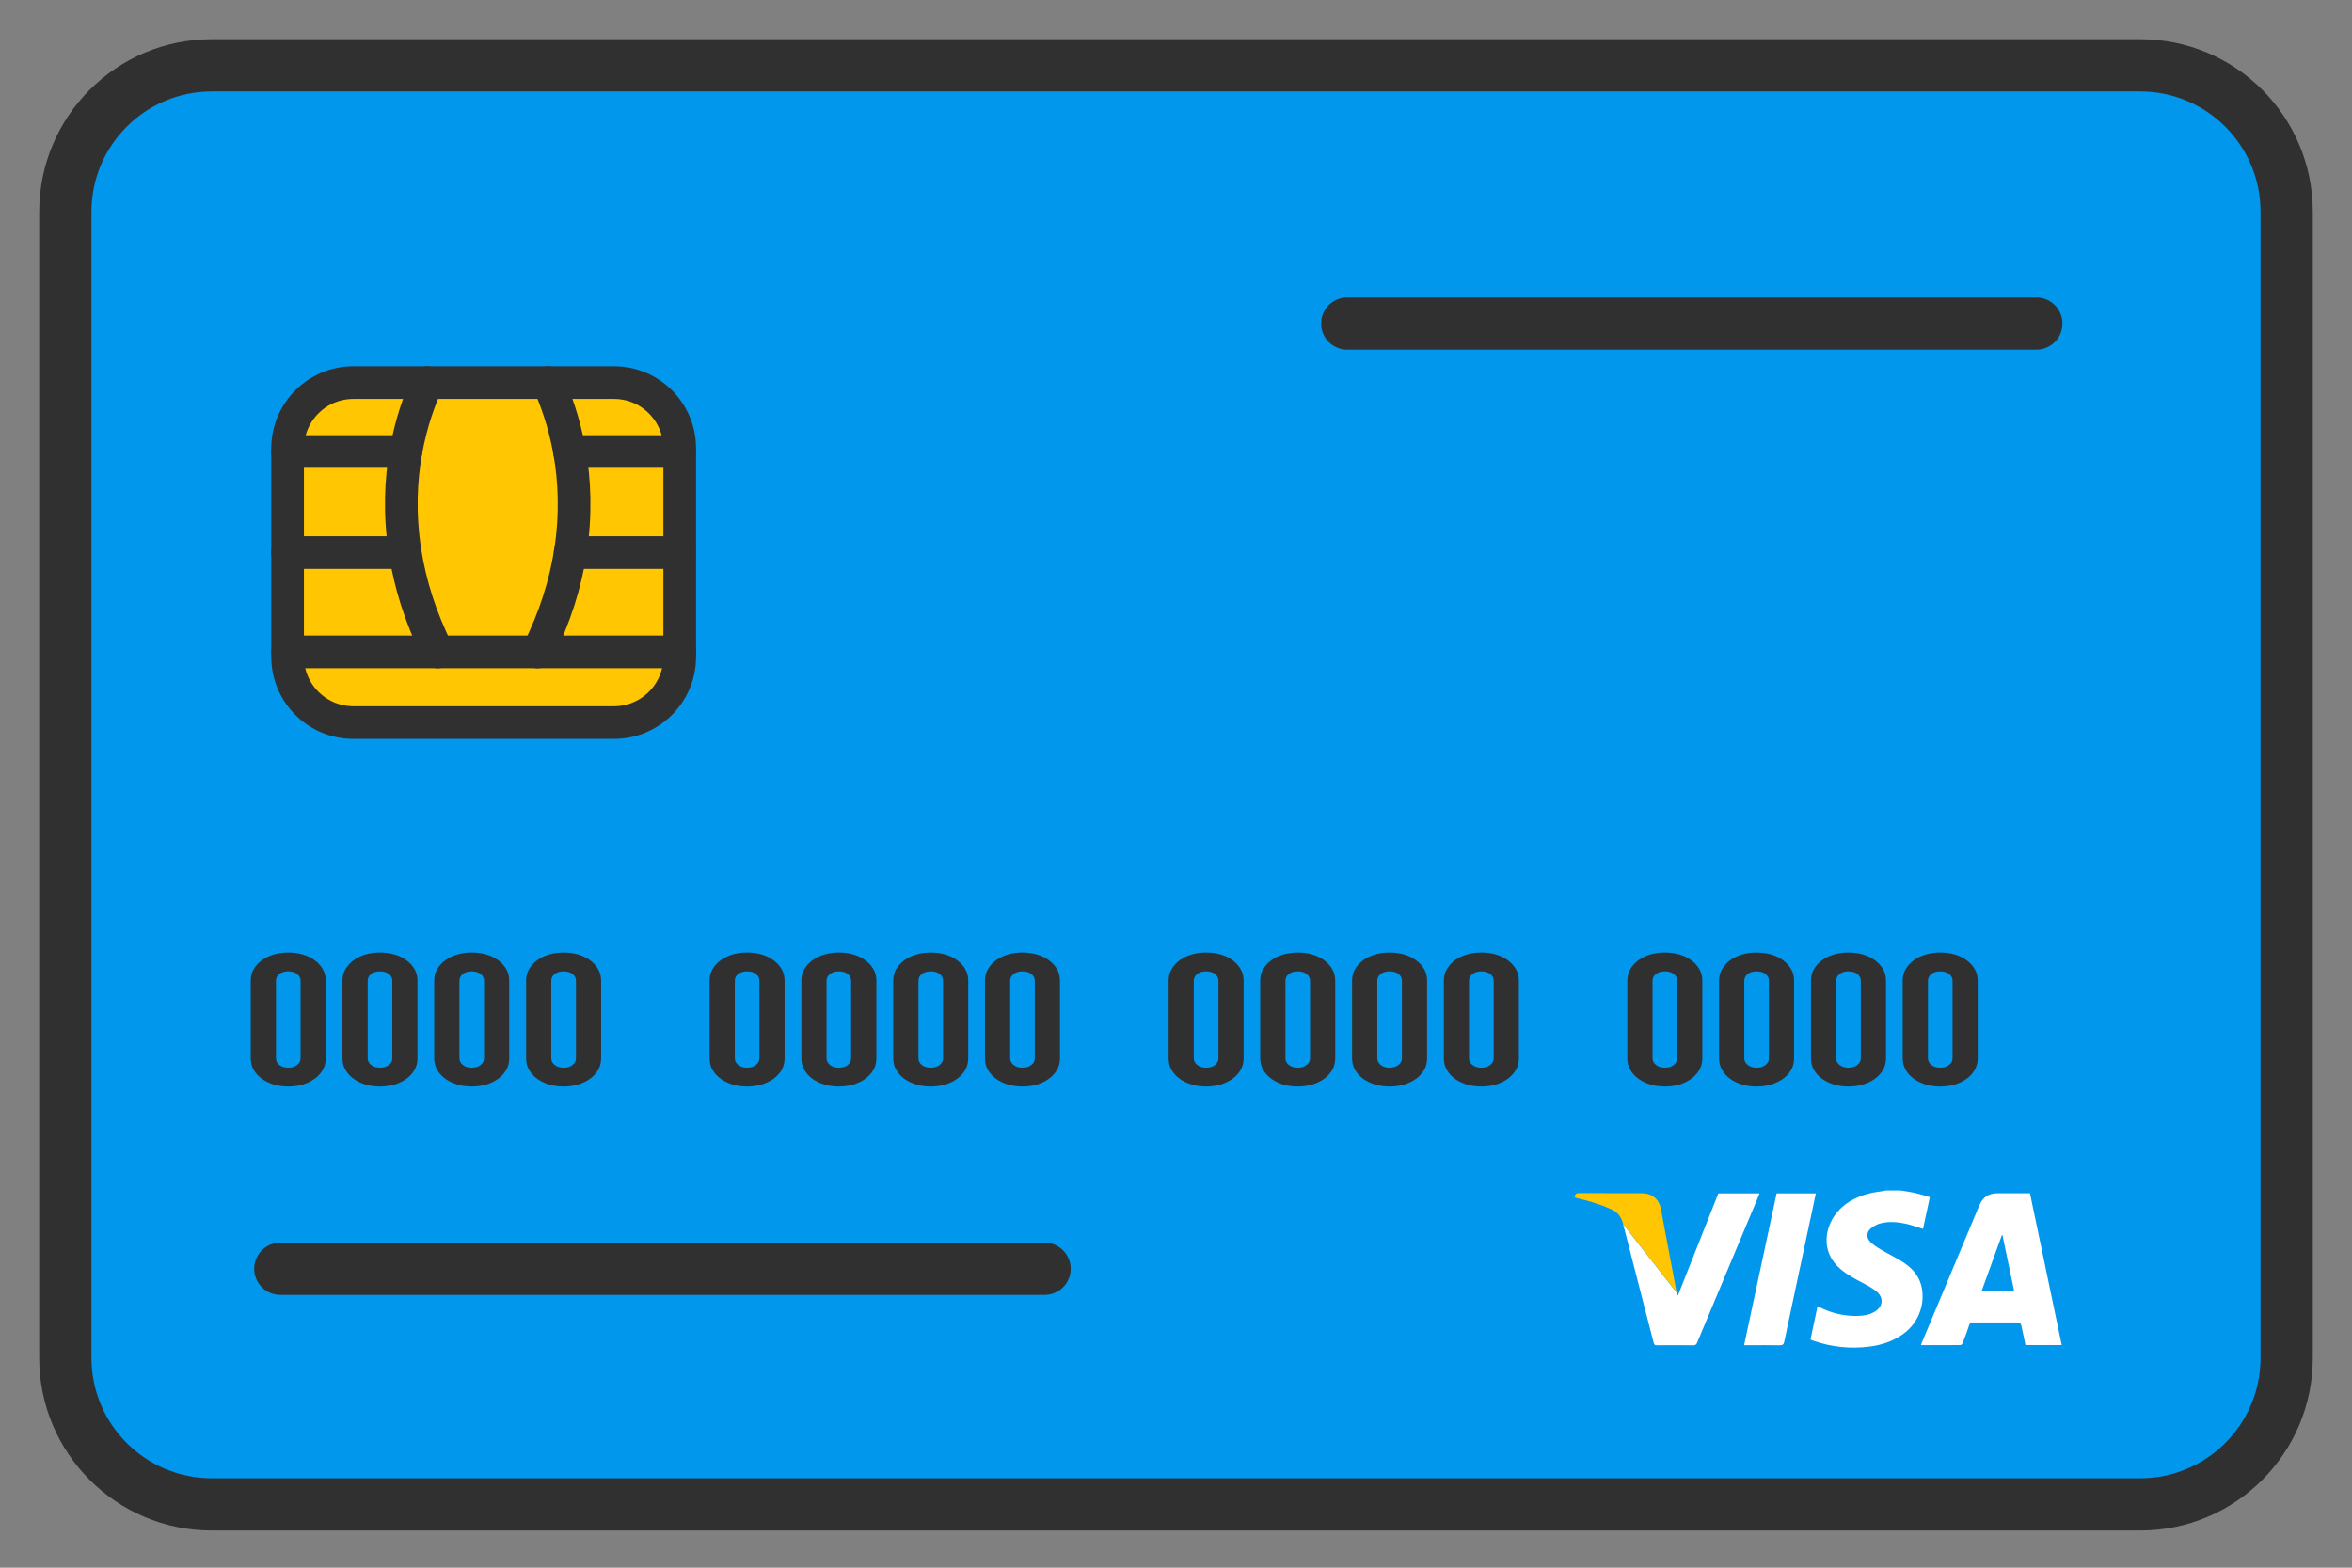<svg width="36" height="24" viewBox="0 0 36 24" fill="none" xmlns="http://www.w3.org/2000/svg">
<rect x="0" y="0" width="36" height="24" fill="#808080" stroke="none"/>
<g id="Icons">
<g id="Group">
<path id="Vector" d="M32.758 23.031H3.242C2.004 23.031 1 22.027 1 20.789V3.242C1 2.004 2.004 1 3.242 1H32.758C33.996 1 35 2.004 35 3.242V20.789C35 22.027 33.996 23.031 32.758 23.031Z" fill="#0097EC"/>
<path id="Vector_2" d="M9.397 5.857H5.409C4.853 5.857 4.402 6.308 4.402 6.864V10.056C4.402 10.611 4.853 11.062 5.409 11.062H9.397C9.953 11.062 10.404 10.611 10.404 10.056V6.864C10.404 6.308 9.953 5.857 9.397 5.857Z" fill="#FFC601"/>
<path id="Vector_3" d="M32.758 23.031H3.242C2.004 23.031 1 22.027 1 20.789V3.242C1 2.004 2.004 1 3.242 1H32.758C33.996 1 35 2.004 35 3.242V20.789C35 22.027 33.996 23.031 32.758 23.031Z" stroke="#303030" stroke-width="0.8" stroke-miterlimit="10" stroke-linecap="round" stroke-linejoin="round"/>
<path id="Vector_4" d="M9.397 5.857H5.409C4.853 5.857 4.402 6.308 4.402 6.864V10.056C4.402 10.611 4.853 11.062 5.409 11.062H9.397C9.953 11.062 10.404 10.611 10.404 10.056V6.864C10.404 6.308 9.953 5.857 9.397 5.857Z" stroke="#303030" stroke-width="0.5" stroke-miterlimit="10" stroke-linecap="round" stroke-linejoin="round"/>
<path id="Vector_5" d="M6.541 5.857C6.427 6.102 6.294 6.462 6.213 6.911C6.135 7.347 6.109 7.872 6.202 8.458C6.277 8.93 6.429 9.441 6.7 9.981" stroke="#303030" stroke-width="0.5" stroke-miterlimit="10" stroke-linecap="round" stroke-linejoin="round"/>
<path id="Vector_6" d="M4.402 9.98H10.404" stroke="#303030" stroke-width="0.5" stroke-miterlimit="10" stroke-linecap="round" stroke-linejoin="round"/>
<path id="Vector_7" d="M6.213 6.912H4.4" stroke="#303030" stroke-width="0.5" stroke-miterlimit="10" stroke-linecap="round" stroke-linejoin="round"/>
<path id="Vector_8" d="M6.202 8.459H4.4" stroke="#303030" stroke-width="0.5" stroke-miterlimit="10" stroke-linecap="round" stroke-linejoin="round"/>
<path id="Vector_9" d="M8.392 5.857C8.503 6.102 8.636 6.462 8.717 6.911C8.795 7.347 8.821 7.872 8.729 8.458C8.653 8.93 8.501 9.441 8.23 9.981" stroke="#303030" stroke-width="0.5" stroke-miterlimit="10" stroke-linecap="round" stroke-linejoin="round"/>
<path id="Vector_10" d="M10.4 6.912H8.715" stroke="#303030" stroke-width="0.5" stroke-miterlimit="10" stroke-linecap="round" stroke-linejoin="round"/>
<path id="Vector_11" d="M10.399 8.459H8.727" stroke="#303030" stroke-width="0.5" stroke-miterlimit="10" stroke-linecap="round" stroke-linejoin="round"/>
<path id="Vector_12" d="M20.621 4.953H31.168" stroke="#303030" stroke-width="0.8" stroke-miterlimit="10" stroke-linecap="round" stroke-linejoin="round"/>
<path id="Vector_13" d="M4.291 19.424H15.988" stroke="#303030" stroke-width="0.8" stroke-miterlimit="10" stroke-linecap="round" stroke-linejoin="round"/>
<path id="Vector_14" d="M3.838 15.015C3.838 14.947 3.854 14.887 3.885 14.834C3.917 14.781 3.959 14.736 4.012 14.698C4.065 14.659 4.126 14.631 4.195 14.611C4.264 14.592 4.337 14.582 4.412 14.582C4.488 14.582 4.56 14.592 4.629 14.611C4.699 14.631 4.759 14.659 4.812 14.698C4.866 14.736 4.907 14.781 4.939 14.834C4.97 14.887 4.986 14.947 4.986 15.015V16.2C4.986 16.268 4.97 16.329 4.939 16.382C4.907 16.435 4.866 16.48 4.812 16.518C4.759 16.555 4.699 16.584 4.629 16.605C4.56 16.624 4.488 16.634 4.412 16.634C4.337 16.634 4.264 16.624 4.195 16.605C4.126 16.584 4.065 16.555 4.012 16.518C3.959 16.48 3.917 16.435 3.885 16.382C3.854 16.329 3.838 16.268 3.838 16.2V15.015ZM4.224 16.2C4.224 16.241 4.241 16.276 4.276 16.303C4.311 16.331 4.357 16.345 4.412 16.345C4.468 16.345 4.513 16.331 4.548 16.303C4.583 16.276 4.601 16.241 4.601 16.2V15.015C4.601 14.974 4.583 14.94 4.548 14.911C4.513 14.884 4.468 14.871 4.412 14.871C4.357 14.871 4.311 14.884 4.276 14.911C4.241 14.94 4.224 14.974 4.224 15.015V16.2Z" fill="#303030"/>
<path id="Vector_15" d="M5.242 15.015C5.242 14.947 5.258 14.887 5.289 14.834C5.321 14.781 5.363 14.736 5.416 14.698C5.469 14.659 5.53 14.631 5.599 14.611C5.668 14.592 5.741 14.582 5.816 14.582C5.892 14.582 5.964 14.592 6.034 14.611C6.103 14.631 6.164 14.659 6.216 14.698C6.27 14.736 6.311 14.781 6.343 14.834C6.374 14.887 6.39 14.947 6.39 15.015V16.2C6.39 16.268 6.374 16.329 6.343 16.382C6.311 16.435 6.27 16.48 6.216 16.518C6.164 16.555 6.103 16.584 6.034 16.605C5.964 16.624 5.892 16.634 5.816 16.634C5.741 16.634 5.668 16.624 5.599 16.605C5.53 16.584 5.469 16.555 5.416 16.518C5.363 16.48 5.321 16.435 5.289 16.382C5.258 16.329 5.242 16.268 5.242 16.2V15.015ZM5.628 16.2C5.628 16.241 5.645 16.276 5.681 16.303C5.715 16.331 5.761 16.345 5.816 16.345C5.872 16.345 5.917 16.331 5.952 16.303C5.988 16.276 6.005 16.241 6.005 16.2V15.015C6.005 14.974 5.988 14.94 5.952 14.911C5.917 14.884 5.872 14.871 5.816 14.871C5.761 14.871 5.715 14.884 5.681 14.911C5.645 14.94 5.628 14.974 5.628 15.015V16.2Z" fill="#303030"/>
<path id="Vector_16" d="M6.646 15.015C6.646 14.947 6.662 14.887 6.694 14.834C6.725 14.781 6.767 14.736 6.82 14.698C6.873 14.659 6.934 14.631 7.004 14.611C7.073 14.592 7.145 14.582 7.22 14.582C7.296 14.582 7.368 14.592 7.438 14.611C7.507 14.631 7.568 14.659 7.621 14.698C7.674 14.736 7.716 14.781 7.748 14.834C7.779 14.887 7.794 14.947 7.794 15.015V16.2C7.794 16.268 7.779 16.329 7.748 16.382C7.716 16.435 7.674 16.48 7.621 16.518C7.568 16.555 7.507 16.584 7.438 16.605C7.368 16.624 7.296 16.634 7.22 16.634C7.145 16.634 7.073 16.624 7.004 16.605C6.934 16.584 6.873 16.555 6.82 16.518C6.767 16.48 6.725 16.435 6.694 16.382C6.662 16.329 6.646 16.268 6.646 16.2V15.015ZM7.032 16.2C7.032 16.241 7.05 16.276 7.085 16.303C7.12 16.331 7.165 16.345 7.22 16.345C7.276 16.345 7.322 16.331 7.357 16.303C7.392 16.276 7.409 16.241 7.409 16.2V15.015C7.409 14.974 7.392 14.94 7.357 14.911C7.322 14.884 7.276 14.871 7.22 14.871C7.165 14.871 7.12 14.884 7.085 14.911C7.05 14.94 7.032 14.974 7.032 15.015V16.2Z" fill="#303030"/>
<path id="Vector_17" d="M8.053 15.015C8.053 14.947 8.069 14.887 8.1 14.834C8.132 14.781 8.174 14.736 8.226 14.698C8.279 14.659 8.341 14.631 8.41 14.611C8.479 14.592 8.551 14.582 8.627 14.582C8.703 14.582 8.775 14.592 8.844 14.611C8.913 14.631 8.974 14.659 9.027 14.698C9.08 14.736 9.122 14.781 9.154 14.834C9.185 14.887 9.201 14.947 9.201 15.015V16.2C9.201 16.268 9.185 16.329 9.154 16.382C9.122 16.435 9.08 16.48 9.027 16.518C8.974 16.555 8.913 16.584 8.844 16.605C8.775 16.624 8.703 16.634 8.627 16.634C8.551 16.634 8.479 16.624 8.41 16.605C8.341 16.584 8.279 16.555 8.226 16.518C8.174 16.48 8.132 16.435 8.1 16.382C8.069 16.329 8.053 16.268 8.053 16.2V15.015ZM8.438 16.2C8.438 16.241 8.456 16.276 8.491 16.303C8.526 16.331 8.572 16.345 8.627 16.345C8.682 16.345 8.728 16.331 8.763 16.303C8.798 16.276 8.816 16.241 8.816 16.2V15.015C8.816 14.974 8.798 14.94 8.763 14.911C8.728 14.884 8.682 14.871 8.627 14.871C8.572 14.871 8.526 14.884 8.491 14.911C8.456 14.94 8.438 14.974 8.438 15.015V16.2Z" fill="#303030"/>
<path id="Vector_18" d="M10.861 15.015C10.861 14.947 10.877 14.887 10.908 14.834C10.94 14.781 10.982 14.736 11.035 14.698C11.088 14.659 11.149 14.631 11.218 14.611C11.287 14.592 11.36 14.582 11.435 14.582C11.511 14.582 11.583 14.592 11.653 14.611C11.722 14.631 11.783 14.659 11.835 14.698C11.889 14.736 11.931 14.781 11.963 14.834C11.993 14.887 12.009 14.947 12.009 15.015V16.2C12.009 16.268 11.993 16.329 11.963 16.382C11.931 16.435 11.889 16.48 11.835 16.518C11.783 16.555 11.722 16.584 11.653 16.605C11.583 16.624 11.511 16.634 11.435 16.634C11.36 16.634 11.287 16.624 11.218 16.605C11.149 16.584 11.088 16.555 11.035 16.518C10.982 16.48 10.94 16.435 10.908 16.382C10.877 16.329 10.861 16.268 10.861 16.2V15.015ZM11.247 16.2C11.247 16.241 11.264 16.276 11.3 16.303C11.335 16.331 11.38 16.345 11.435 16.345C11.491 16.345 11.537 16.331 11.571 16.303C11.607 16.276 11.624 16.241 11.624 16.2V15.015C11.624 14.974 11.607 14.94 11.571 14.911C11.537 14.884 11.491 14.871 11.435 14.871C11.38 14.871 11.335 14.884 11.3 14.911C11.264 14.94 11.247 14.974 11.247 15.015V16.2Z" fill="#303030"/>
<path id="Vector_19" d="M12.266 15.015C12.266 14.947 12.281 14.887 12.313 14.834C12.344 14.781 12.387 14.736 12.439 14.698C12.492 14.659 12.553 14.631 12.623 14.611C12.692 14.592 12.764 14.582 12.84 14.582C12.915 14.582 12.987 14.592 13.057 14.611C13.126 14.631 13.187 14.659 13.24 14.698C13.293 14.736 13.335 14.781 13.367 14.834C13.398 14.887 13.414 14.947 13.414 15.015V16.2C13.414 16.268 13.398 16.329 13.367 16.382C13.335 16.435 13.293 16.48 13.24 16.518C13.187 16.555 13.126 16.584 13.057 16.605C12.987 16.624 12.915 16.634 12.84 16.634C12.764 16.634 12.692 16.624 12.623 16.605C12.553 16.584 12.492 16.555 12.439 16.518C12.387 16.48 12.344 16.435 12.313 16.382C12.281 16.329 12.266 16.268 12.266 16.2V15.015ZM12.651 16.2C12.651 16.241 12.669 16.276 12.704 16.303C12.739 16.331 12.784 16.345 12.84 16.345C12.895 16.345 12.941 16.331 12.976 16.303C13.011 16.276 13.028 16.241 13.028 16.2V15.015C13.028 14.974 13.011 14.94 12.976 14.911C12.941 14.884 12.895 14.871 12.84 14.871C12.784 14.871 12.739 14.884 12.704 14.911C12.669 14.94 12.651 14.974 12.651 15.015V16.2Z" fill="#303030"/>
<path id="Vector_20" d="M13.672 15.015C13.672 14.947 13.688 14.887 13.719 14.834C13.751 14.781 13.793 14.736 13.846 14.698C13.898 14.659 13.96 14.631 14.029 14.611C14.098 14.592 14.17 14.582 14.246 14.582C14.322 14.582 14.394 14.592 14.463 14.611C14.533 14.631 14.593 14.659 14.646 14.698C14.7 14.736 14.741 14.781 14.773 14.834C14.804 14.887 14.82 14.947 14.82 15.015V16.2C14.82 16.268 14.804 16.329 14.773 16.382C14.741 16.435 14.7 16.48 14.646 16.518C14.593 16.555 14.533 16.584 14.463 16.605C14.394 16.624 14.322 16.634 14.246 16.634C14.17 16.634 14.098 16.624 14.029 16.605C13.96 16.584 13.898 16.555 13.846 16.518C13.793 16.48 13.751 16.435 13.719 16.382C13.688 16.329 13.672 16.268 13.672 16.2V15.015ZM14.058 16.2C14.058 16.241 14.075 16.276 14.11 16.303C14.145 16.331 14.191 16.345 14.246 16.345C14.301 16.345 14.347 16.331 14.382 16.303C14.417 16.276 14.435 16.241 14.435 16.2V15.015C14.435 14.974 14.417 14.94 14.382 14.911C14.347 14.884 14.301 14.871 14.246 14.871C14.191 14.871 14.145 14.884 14.11 14.911C14.075 14.94 14.058 14.974 14.058 15.015V16.2Z" fill="#303030"/>
<path id="Vector_21" d="M15.076 15.015C15.076 14.947 15.092 14.887 15.123 14.834C15.155 14.781 15.197 14.736 15.25 14.698C15.303 14.659 15.364 14.631 15.433 14.611C15.502 14.592 15.575 14.582 15.65 14.582C15.726 14.582 15.798 14.592 15.868 14.611C15.937 14.631 15.998 14.659 16.05 14.698C16.104 14.736 16.145 14.781 16.177 14.834C16.208 14.887 16.224 14.947 16.224 15.015V16.2C16.224 16.268 16.208 16.329 16.177 16.382C16.145 16.435 16.104 16.48 16.05 16.518C15.998 16.555 15.937 16.584 15.868 16.605C15.798 16.624 15.726 16.634 15.65 16.634C15.575 16.634 15.502 16.624 15.433 16.605C15.364 16.584 15.303 16.555 15.25 16.518C15.197 16.48 15.155 16.435 15.123 16.382C15.092 16.329 15.076 16.268 15.076 16.2V15.015ZM15.462 16.2C15.462 16.241 15.479 16.276 15.515 16.303C15.55 16.331 15.595 16.345 15.65 16.345C15.706 16.345 15.751 16.331 15.786 16.303C15.822 16.276 15.839 16.241 15.839 16.2V15.015C15.839 14.974 15.822 14.94 15.786 14.911C15.751 14.884 15.706 14.871 15.65 14.871C15.595 14.871 15.55 14.884 15.515 14.911C15.479 14.94 15.462 14.974 15.462 15.015V16.2Z" fill="#303030"/>
<path id="Vector_22" d="M17.887 15.015C17.887 14.947 17.902 14.887 17.934 14.834C17.965 14.781 18.007 14.736 18.06 14.698C18.113 14.659 18.174 14.631 18.244 14.611C18.313 14.592 18.385 14.582 18.461 14.582C18.537 14.582 18.608 14.592 18.678 14.611C18.747 14.631 18.808 14.659 18.861 14.698C18.914 14.736 18.956 14.781 18.988 14.834C19.019 14.887 19.035 14.947 19.035 15.015V16.2C19.035 16.268 19.019 16.329 18.988 16.382C18.956 16.435 18.914 16.48 18.861 16.518C18.808 16.555 18.747 16.584 18.678 16.605C18.608 16.624 18.537 16.634 18.461 16.634C18.385 16.634 18.313 16.624 18.244 16.605C18.174 16.584 18.113 16.555 18.06 16.518C18.007 16.48 17.965 16.435 17.934 16.382C17.902 16.329 17.887 16.268 17.887 16.2V15.015ZM18.272 16.2C18.272 16.241 18.29 16.276 18.325 16.303C18.36 16.331 18.405 16.345 18.461 16.345C18.516 16.345 18.562 16.331 18.597 16.303C18.632 16.276 18.65 16.241 18.65 16.2V15.015C18.65 14.974 18.632 14.94 18.597 14.911C18.562 14.884 18.516 14.871 18.461 14.871C18.405 14.871 18.36 14.884 18.325 14.911C18.29 14.94 18.272 14.974 18.272 15.015V16.2Z" fill="#303030"/>
<path id="Vector_23" d="M19.289 15.015C19.289 14.947 19.305 14.887 19.336 14.834C19.368 14.781 19.41 14.736 19.463 14.698C19.515 14.659 19.577 14.631 19.646 14.611C19.715 14.592 19.788 14.582 19.863 14.582C19.939 14.582 20.011 14.592 20.081 14.611C20.15 14.631 20.21 14.659 20.263 14.698C20.317 14.736 20.358 14.781 20.39 14.834C20.421 14.887 20.437 14.947 20.437 15.015V16.2C20.437 16.268 20.421 16.329 20.39 16.382C20.358 16.435 20.317 16.48 20.263 16.518C20.21 16.555 20.15 16.584 20.081 16.605C20.011 16.624 19.939 16.634 19.863 16.634C19.788 16.634 19.715 16.624 19.646 16.605C19.577 16.584 19.515 16.555 19.463 16.518C19.41 16.48 19.368 16.435 19.336 16.382C19.305 16.329 19.289 16.268 19.289 16.2V15.015ZM19.675 16.2C19.675 16.241 19.692 16.276 19.727 16.303C19.762 16.331 19.808 16.345 19.863 16.345C19.919 16.345 19.964 16.331 19.999 16.303C20.035 16.276 20.052 16.241 20.052 16.2V15.015C20.052 14.974 20.035 14.94 19.999 14.911C19.964 14.884 19.919 14.871 19.863 14.871C19.808 14.871 19.762 14.884 19.727 14.911C19.692 14.94 19.675 14.974 19.675 15.015V16.2Z" fill="#303030"/>
<path id="Vector_24" d="M20.695 15.015C20.695 14.947 20.711 14.887 20.742 14.834C20.774 14.781 20.816 14.736 20.869 14.698C20.922 14.659 20.983 14.631 21.052 14.611C21.121 14.592 21.194 14.582 21.269 14.582C21.345 14.582 21.417 14.592 21.487 14.611C21.556 14.631 21.617 14.659 21.669 14.698C21.723 14.736 21.765 14.781 21.797 14.834C21.828 14.887 21.843 14.947 21.843 15.015V16.2C21.843 16.268 21.828 16.329 21.797 16.382C21.765 16.435 21.723 16.48 21.669 16.518C21.617 16.555 21.556 16.584 21.487 16.605C21.417 16.624 21.345 16.634 21.269 16.634C21.194 16.634 21.121 16.624 21.052 16.605C20.983 16.584 20.922 16.555 20.869 16.518C20.816 16.48 20.774 16.435 20.742 16.382C20.711 16.329 20.695 16.268 20.695 16.2V15.015ZM21.081 16.2C21.081 16.241 21.098 16.276 21.134 16.303C21.169 16.331 21.214 16.345 21.269 16.345C21.325 16.345 21.37 16.331 21.405 16.303C21.441 16.276 21.458 16.241 21.458 16.2V15.015C21.458 14.974 21.441 14.94 21.405 14.911C21.37 14.884 21.325 14.871 21.269 14.871C21.214 14.871 21.169 14.884 21.134 14.911C21.098 14.94 21.081 14.974 21.081 15.015V16.2Z" fill="#303030"/>
<path id="Vector_25" d="M22.1 15.015C22.1 14.947 22.115 14.887 22.147 14.834C22.178 14.781 22.221 14.736 22.273 14.698C22.326 14.659 22.387 14.631 22.457 14.611C22.526 14.592 22.598 14.582 22.674 14.582C22.75 14.582 22.822 14.592 22.891 14.611C22.96 14.631 23.021 14.659 23.074 14.698C23.127 14.736 23.169 14.781 23.201 14.834C23.232 14.887 23.248 14.947 23.248 15.015V16.2C23.248 16.268 23.232 16.329 23.201 16.382C23.169 16.435 23.127 16.48 23.074 16.518C23.021 16.555 22.96 16.584 22.891 16.605C22.822 16.624 22.75 16.634 22.674 16.634C22.598 16.634 22.526 16.624 22.457 16.605C22.387 16.584 22.326 16.555 22.273 16.518C22.221 16.48 22.178 16.435 22.147 16.382C22.115 16.329 22.1 16.268 22.1 16.2V15.015ZM22.485 16.2C22.485 16.241 22.503 16.276 22.538 16.303C22.573 16.331 22.619 16.345 22.674 16.345C22.729 16.345 22.775 16.331 22.81 16.303C22.845 16.276 22.863 16.241 22.863 16.2V15.015C22.863 14.974 22.845 14.94 22.81 14.911C22.775 14.884 22.729 14.871 22.674 14.871C22.619 14.871 22.573 14.884 22.538 14.911C22.503 14.94 22.485 14.974 22.485 15.015V16.2Z" fill="#303030"/>
<path id="Vector_26" d="M24.908 15.015C24.908 14.947 24.924 14.887 24.956 14.834C24.987 14.781 25.029 14.736 25.082 14.698C25.135 14.659 25.196 14.631 25.265 14.611C25.334 14.592 25.407 14.582 25.482 14.582C25.558 14.582 25.63 14.592 25.7 14.611C25.769 14.631 25.83 14.659 25.882 14.698C25.936 14.736 25.977 14.781 26.009 14.834C26.04 14.887 26.056 14.947 26.056 15.015V16.2C26.056 16.268 26.04 16.329 26.009 16.382C25.977 16.435 25.936 16.48 25.882 16.518C25.83 16.555 25.769 16.584 25.7 16.605C25.63 16.624 25.558 16.634 25.482 16.634C25.407 16.634 25.334 16.624 25.265 16.605C25.196 16.584 25.135 16.555 25.082 16.518C25.029 16.48 24.987 16.435 24.956 16.382C24.924 16.329 24.908 16.268 24.908 16.2V15.015ZM25.294 16.2C25.294 16.241 25.311 16.276 25.347 16.303C25.382 16.331 25.427 16.345 25.482 16.345C25.538 16.345 25.583 16.331 25.618 16.303C25.654 16.276 25.671 16.241 25.671 16.2V15.015C25.671 14.974 25.654 14.94 25.618 14.911C25.583 14.884 25.538 14.871 25.482 14.871C25.427 14.871 25.382 14.884 25.347 14.911C25.311 14.94 25.294 14.974 25.294 15.015V16.2Z" fill="#303030"/>
<path id="Vector_27" d="M26.312 15.015C26.312 14.947 26.328 14.887 26.36 14.834C26.391 14.781 26.433 14.736 26.486 14.698C26.539 14.659 26.6 14.631 26.669 14.611C26.739 14.592 26.811 14.582 26.886 14.582C26.962 14.582 27.034 14.592 27.104 14.611C27.173 14.631 27.234 14.659 27.287 14.698C27.34 14.736 27.382 14.781 27.414 14.834C27.445 14.887 27.46 14.947 27.46 15.015V16.2C27.46 16.268 27.445 16.329 27.414 16.382C27.382 16.435 27.34 16.48 27.287 16.518C27.234 16.555 27.173 16.584 27.104 16.605C27.034 16.624 26.962 16.634 26.886 16.634C26.811 16.634 26.739 16.624 26.669 16.605C26.6 16.584 26.539 16.555 26.486 16.518C26.433 16.48 26.391 16.435 26.36 16.382C26.328 16.329 26.312 16.268 26.312 16.2V15.015ZM26.698 16.2C26.698 16.241 26.716 16.276 26.751 16.303C26.786 16.331 26.831 16.345 26.886 16.345C26.942 16.345 26.988 16.331 27.023 16.303C27.058 16.276 27.075 16.241 27.075 16.2V15.015C27.075 14.974 27.058 14.94 27.023 14.911C26.988 14.884 26.942 14.871 26.886 14.871C26.831 14.871 26.786 14.884 26.751 14.911C26.716 14.94 26.698 14.974 26.698 15.015V16.2Z" fill="#303030"/>
<path id="Vector_28" d="M27.719 15.015C27.719 14.947 27.734 14.887 27.766 14.834C27.797 14.781 27.84 14.736 27.892 14.698C27.945 14.659 28.007 14.631 28.076 14.611C28.145 14.592 28.217 14.582 28.293 14.582C28.369 14.582 28.441 14.592 28.51 14.611C28.579 14.631 28.64 14.659 28.693 14.698C28.746 14.736 28.788 14.781 28.82 14.834C28.851 14.887 28.867 14.947 28.867 15.015V16.2C28.867 16.268 28.851 16.329 28.82 16.382C28.788 16.435 28.746 16.48 28.693 16.518C28.64 16.555 28.579 16.584 28.51 16.605C28.441 16.624 28.369 16.634 28.293 16.634C28.217 16.634 28.145 16.624 28.076 16.605C28.007 16.584 27.945 16.555 27.892 16.518C27.84 16.48 27.797 16.435 27.766 16.382C27.734 16.329 27.719 16.268 27.719 16.2V15.015ZM28.104 16.2C28.104 16.241 28.122 16.276 28.157 16.303C28.192 16.331 28.238 16.345 28.293 16.345C28.348 16.345 28.394 16.331 28.429 16.303C28.464 16.276 28.482 16.241 28.482 16.2V15.015C28.482 14.974 28.464 14.94 28.429 14.911C28.394 14.884 28.348 14.871 28.293 14.871C28.238 14.871 28.192 14.884 28.157 14.911C28.122 14.94 28.104 14.974 28.104 15.015V16.2Z" fill="#303030"/>
<path id="Vector_29" d="M29.123 15.015C29.123 14.947 29.139 14.887 29.17 14.834C29.202 14.781 29.244 14.736 29.297 14.698C29.35 14.659 29.411 14.631 29.48 14.611C29.549 14.592 29.622 14.582 29.697 14.582C29.773 14.582 29.845 14.592 29.915 14.611C29.984 14.631 30.044 14.659 30.097 14.698C30.151 14.736 30.192 14.781 30.224 14.834C30.255 14.887 30.271 14.947 30.271 15.015V16.2C30.271 16.268 30.255 16.329 30.224 16.382C30.192 16.435 30.151 16.48 30.097 16.518C30.044 16.555 29.984 16.584 29.915 16.605C29.845 16.624 29.773 16.634 29.697 16.634C29.622 16.634 29.549 16.624 29.48 16.605C29.411 16.584 29.35 16.555 29.297 16.518C29.244 16.48 29.202 16.435 29.17 16.382C29.139 16.329 29.123 16.268 29.123 16.2V15.015ZM29.509 16.2C29.509 16.241 29.526 16.276 29.561 16.303C29.596 16.331 29.642 16.345 29.697 16.345C29.753 16.345 29.798 16.331 29.833 16.303C29.869 16.276 29.886 16.241 29.886 16.2V15.015C29.886 14.974 29.869 14.94 29.833 14.911C29.798 14.884 29.753 14.871 29.697 14.871C29.642 14.871 29.596 14.884 29.561 14.911C29.526 14.94 29.509 14.974 29.509 15.015V16.2Z" fill="#303030"/>
</g>
<path id="Vector_30" d="M25.662 19.789C25.665 19.804 25.669 19.818 25.681 19.836C25.887 19.313 26.094 18.791 26.301 18.27C26.511 18.27 26.718 18.27 26.931 18.27C26.92 18.298 26.91 18.324 26.9 18.349C26.592 19.084 26.283 19.82 25.976 20.556C25.964 20.584 25.95 20.595 25.918 20.595C25.732 20.593 25.546 20.593 25.359 20.595C25.331 20.595 25.32 20.588 25.312 20.559C25.156 19.953 24.998 19.348 24.844 18.741" fill="white"/>
<path id="Vector_31" d="M24.845 18.741C24.817 18.632 24.763 18.557 24.659 18.511C24.488 18.435 24.31 18.382 24.129 18.34C24.121 18.338 24.113 18.334 24.105 18.332C24.105 18.326 24.105 18.321 24.105 18.315C24.111 18.27 24.14 18.265 24.18 18.266C24.496 18.267 24.812 18.267 25.128 18.267C25.285 18.267 25.393 18.354 25.422 18.509C25.503 18.935 25.583 19.362 25.663 19.788" fill="#FFC601"/>
<path id="Vector_32" d="M29.091 18.225C29.159 18.236 29.227 18.244 29.294 18.259C29.36 18.273 29.424 18.293 29.489 18.311C29.505 18.315 29.52 18.322 29.538 18.329C29.503 18.492 29.469 18.653 29.434 18.814C29.355 18.789 29.279 18.761 29.201 18.742C29.061 18.708 28.917 18.693 28.776 18.731C28.725 18.745 28.673 18.774 28.633 18.809C28.565 18.868 28.565 18.954 28.631 19.016C28.675 19.059 28.728 19.094 28.781 19.125C28.886 19.188 28.997 19.241 29.101 19.306C29.241 19.392 29.358 19.503 29.404 19.669C29.472 19.909 29.398 20.229 29.131 20.422C28.977 20.533 28.803 20.591 28.617 20.615C28.326 20.652 28.04 20.624 27.761 20.528C27.746 20.523 27.731 20.516 27.711 20.508C27.747 20.339 27.783 20.171 27.819 20C27.843 20.01 27.863 20.018 27.883 20.028C28.055 20.109 28.237 20.149 28.427 20.146C28.515 20.145 28.601 20.132 28.679 20.09C28.823 20.014 28.843 19.866 28.716 19.766C28.654 19.717 28.582 19.678 28.512 19.641C28.394 19.58 28.277 19.518 28.175 19.432C27.883 19.187 27.921 18.844 28.078 18.613C28.209 18.424 28.399 18.324 28.617 18.269C28.686 18.251 28.758 18.245 28.828 18.233C28.839 18.231 28.849 18.227 28.859 18.225C28.937 18.225 29.014 18.225 29.091 18.225Z" fill="white"/>
<path id="Vector_33" d="M31.557 20.592C31.368 20.592 31.188 20.592 31.002 20.592C30.985 20.509 30.967 20.426 30.95 20.343C30.93 20.245 30.93 20.245 30.829 20.245C30.618 20.245 30.407 20.246 30.196 20.245C30.166 20.244 30.152 20.253 30.142 20.282C30.111 20.375 30.077 20.469 30.041 20.561C30.036 20.574 30.019 20.592 30.007 20.592C29.807 20.594 29.607 20.593 29.402 20.593C29.407 20.578 29.411 20.567 29.415 20.556C29.71 19.854 30.004 19.151 30.298 18.448C30.348 18.329 30.44 18.268 30.569 18.268C30.734 18.267 30.899 18.268 31.071 18.268C31.233 19.041 31.394 19.814 31.557 20.592ZM30.83 19.77C30.769 19.48 30.71 19.195 30.65 18.91C30.647 18.909 30.644 18.909 30.641 18.909C30.538 19.194 30.434 19.48 30.329 19.77C30.499 19.77 30.659 19.77 30.83 19.77Z" fill="white"/>
<path id="Vector_34" d="M26.695 20.594C26.862 19.815 27.028 19.042 27.193 18.27C27.394 18.27 27.591 18.27 27.793 18.27C27.777 18.346 27.762 18.42 27.746 18.494C27.601 19.176 27.454 19.857 27.31 20.54C27.301 20.583 27.285 20.596 27.241 20.595C27.077 20.592 26.912 20.594 26.748 20.594C26.733 20.594 26.718 20.594 26.695 20.594Z" fill="white"/>
</g>
</svg>
